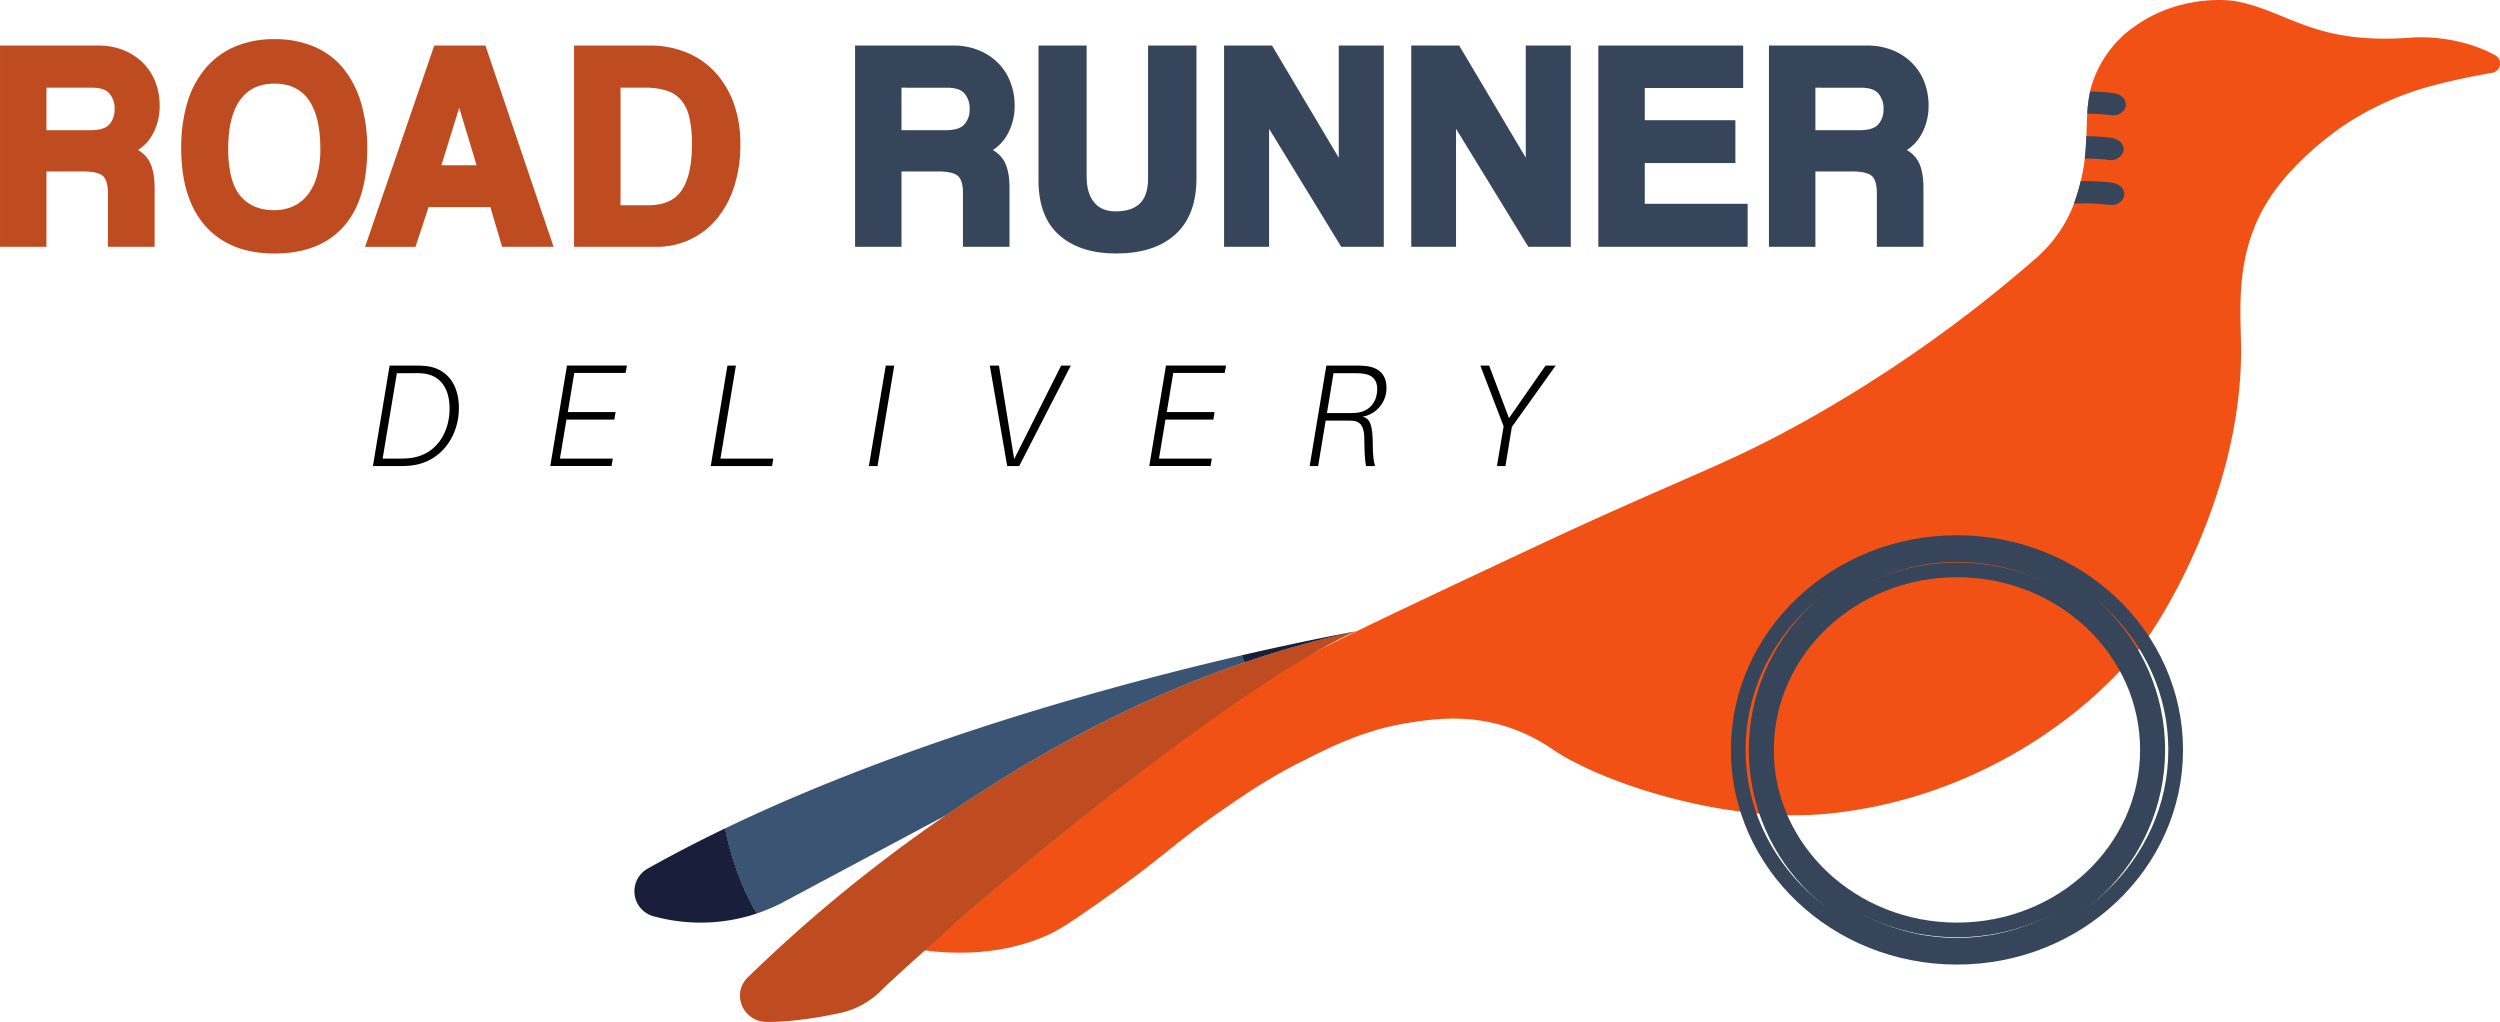 <svg xmlns="http://www.w3.org/2000/svg" xmlns:xlink="http://www.w3.org/1999/xlink" viewBox="0 0 1035.83 423.44"><defs><style>.cls-1{fill:#f15115;}.cls-2,.cls-7{fill:#36455a;}.cls-3,.cls-6{fill:#bf4c20;}.cls-4{fill:url(#Degradado_sin_nombre_184);}.cls-5{fill:none;stroke-width:6.09px;}.cls-5,.cls-7{stroke:#36455a;}.cls-5,.cls-6,.cls-7{stroke-miterlimit:10;}.cls-6{stroke:#bf4c20;}.cls-6,.cls-7{stroke-width:3.65px;}</style><radialGradient id="Degradado_sin_nombre_184" cx="412.31" cy="321.93" r="114.01" gradientUnits="userSpaceOnUse"><stop offset="0" stop-color="#3b5473"/><stop offset="1" stop-color="#3b5473"/><stop offset="1" stop-color="#191e3a"/></radialGradient></defs><g id="Capa_2" data-name="Capa 2"><g id="Capa_1-2" data-name="Capa 1"><path class="cls-1" d="M1032.49,30.18c-9.23,1.6-24.27,4.58-35.13,8.58a122.88,122.88,0,0,0-26,13.06c-2,1.35-20.22,13.65-31.13,30.5-14.64,22.6-11.76,46.6-11.68,62,.35,59.84-33,112.66-40.65,122.55-23.45,30.36-70.35,64.35-130.65,70.27-41.53,4.08-92.45-12.31-113.54-26.39a73.11,73.11,0,0,0-20.54-10c-15.95-4.79-29.86-2.77-39.09-1.33-18.3,2.86-31.17,9.23-44.91,16.17S516,329,505.41,336.34c-19.93,13.83-24.12,19.39-48.2,36.28-11.95,8.39-18,12.63-24,15.2-18.86,8.14-38.15,7.54-50.36,5.9,37.69-33.88,100.23-83.24,137-109.29,14-9.9,46.6-25.22,111.82-55.86,67.09-31.52,81.27-34.77,114.89-53.4a562.74,562.74,0,0,0,96.79-68,56.45,56.45,0,0,0,15.87-22.49c0-.07,0-.14.07-.2a82.19,82.19,0,0,0,4.49-18.71c.39-3.26.56-6.32.68-9.24h0l.06-1.69c.09-2.64.15-5.17.29-7.63A55.73,55.73,0,0,1,866,37.92c0-.08,0-.16,0-.25a46.38,46.38,0,0,1,16.38-25.22c.44-.35.91-.71,1.38-1C901.09-1.38,921.09-.57,927,.62c21.59,4.36,32.1,17.91,71.61,15,13.87-1,27.24,2.75,35.26,7.31A3.89,3.89,0,0,1,1032.49,30.18Z"/><path class="cls-2" d="M879.88,61.87a4.29,4.29,0,0,1-2,3.44,5.53,5.53,0,0,1-3.92,1,81.2,81.2,0,0,0-10.2-.63c.39-3.26.56-6.32.68-9.24h0a84.72,84.72,0,0,1,10.18.65C877.78,57.53,879.83,59.39,879.88,61.87Z"/><path class="cls-2" d="M880.81,43.31a4.29,4.29,0,0,1-1.95,3.43,5.55,5.55,0,0,1-3.9,1,82.31,82.31,0,0,0-10.12-.63A55.73,55.73,0,0,1,866,37.92a88.31,88.31,0,0,1,9.59.65C878.72,39,880.77,40.83,880.81,43.31Z"/><path class="cls-2" d="M880.19,80.48a4.34,4.34,0,0,1-2,3.43,5.54,5.54,0,0,1-3.92,1,84.76,84.76,0,0,0-11.59-.62c-1.06,0-2.18,0-3.41.1a81.8,81.8,0,0,0,2.82-9.33,87.8,87.8,0,0,1,12.82.63C878.08,76.13,880.14,78,880.19,80.48Z"/><path class="cls-3" d="M395.9,382.33H396c-6.91,6.22-26.14,23.3-31.08,28.24a33.92,33.92,0,0,1-17,9.19c-8.12,1.73-19.74,3.71-30.07,3.67-10,0-15-11.65-8-18.51a620.36,620.36,0,0,1,82.27-67.29l.15-.08c44.95-30.76,103.24-61.82,169.54-76C507.05,285.86,395.9,382.33,395.9,382.33Z"/><path class="cls-4" d="M561.84,261.59c-66.3,14.15-124.59,45.21-169.54,76l-.15.08L326,373a73.37,73.37,0,0,1-52.64,7.29l-2.14-.53a10.75,10.75,0,0,1-2.8-19.9C388.44,292.34,559.18,262.06,561.84,261.59Z"/><ellipse class="cls-5" cx="810.83" cy="310.71" rx="90.62" ry="85.9"/><ellipse class="cls-5" cx="810.83" cy="310.71" rx="83.2" ry="80.94"/><ellipse class="cls-5" cx="810.83" cy="310.71" rx="78.93" ry="74.6"/><path class="cls-6" d="M46.53,100.44V79.91q0-5.77-2.54-8.23c-1.7-1.64-4.85-2.46-9.47-2.46H17.42v31.22H1.83V20.7H40.75a25.67,25.67,0,0,1,9.65,1.74,22.43,22.43,0,0,1,7.45,4.8,20.68,20.68,0,0,1,4.79,7.33,24.81,24.81,0,0,1,1.68,9.19,22.09,22.09,0,0,1-2.95,11.47,15.93,15.93,0,0,1-8.49,7Q58,63.93,60.1,67.42t2.14,10.45v22.57ZM17.42,34.51V55.77h20.1q6.46,0,9.13-3A11,11,0,0,0,49.3,45.2a11.28,11.28,0,0,0-2.6-7.69q-2.6-3-8.6-3Z"/><path class="cls-6" d="M113.76,103.21Q96,103.21,86.44,92.4T76.91,61.29a63.07,63.07,0,0,1,2.42-18.14A37.61,37.61,0,0,1,86.5,29.52,31,31,0,0,1,98.05,21a39.34,39.34,0,0,1,15.71-2.95A39.45,39.45,0,0,1,129.41,21a29.73,29.73,0,0,1,11.49,8.58,39.25,39.25,0,0,1,7,13.76,63.72,63.72,0,0,1,2.43,18.31q0,20.66-9.42,31.11T113.76,103.21Zm0-14.3a20.42,20.42,0,0,0,8.08-1.62,18,18,0,0,0,6.65-4.92,23.9,23.9,0,0,0,4.44-8.47,41.09,41.09,0,0,0,1.62-12.25q0-14.17-5.31-21.5t-15.48-7.32q-10.17,0-15.6,7.32t-5.43,21.5q0,14.17,5.49,20.72T113.76,88.91Z"/><path class="cls-6" d="M209.4,100.44,204.55,84h-28.3l-5.43,16.45h-17L181.22,20.7h18.6l27,79.74ZM190.34,38.59h-.11L180.41,70.3h19.52Z"/><path class="cls-6" d="M239.67,100.44V20.7h29.69a37.41,37.41,0,0,1,14.32,2.7,31.41,31.41,0,0,1,11.26,7.74,36.35,36.35,0,0,1,7.34,12.26,47,47,0,0,1,2.65,16.33,55.31,55.31,0,0,1-2.36,16.63,38.21,38.21,0,0,1-6.76,12.86,30.29,30.29,0,0,1-24,11.22Zm28.88-13.57q10.5,0,15.24-6.78t4.74-20.36a50.53,50.53,0,0,0-1.15-11.53,18.76,18.76,0,0,0-3.76-7.87A14.79,14.79,0,0,0,277,35.89a30.63,30.63,0,0,0-9.82-1.38h-11.9V86.87Z"/><path class="cls-7" d="M400.81,100.44V79.91q0-5.77-2.54-8.23c-1.7-1.64-4.85-2.46-9.47-2.46H371.7v31.22H356.11V20.7H395a25.67,25.67,0,0,1,9.65,1.74,22.43,22.43,0,0,1,7.45,4.8,20.68,20.68,0,0,1,4.79,7.33,24.81,24.81,0,0,1,1.68,9.19,22.09,22.09,0,0,1-3,11.47,15.93,15.93,0,0,1-8.49,7q5.08,1.68,7.22,5.17t2.14,10.45v22.57ZM371.7,34.51V55.77h20.1q6.46,0,9.12-3a10.94,10.94,0,0,0,2.66-7.56,11.28,11.28,0,0,0-2.6-7.69q-2.6-3-8.6-3Z"/><path class="cls-7" d="M477.51,20.7h16.4V73.9q0,14.53-8.2,21.92t-23.33,7.39q-14,0-22.12-7t-8.15-21.38V20.7H448.4V73.3q0,7.45,3.58,11.77t10.17,4.33q15.36,0,15.36-15.5Z"/><path class="cls-7" d="M556.75,100.44,524,46.88v53.56H509V20.7h17L556.52,72V20.7h15v79.74Z"/><path class="cls-7" d="M634.26,100.44,601.45,46.88v53.56h-14.9V20.7h17L634,72V20.7h15v79.74Z"/><path class="cls-7" d="M664.06,100.44V20.7h56.37V34.63H679.66v17H717.2V65.73H679.66V86.27h42.62v14.17Z"/><path class="cls-7" d="M779.46,100.44V79.91q0-5.77-2.54-8.23c-1.7-1.64-4.85-2.46-9.47-2.46h-17.1v31.22H734.76V20.7h38.92a25.67,25.67,0,0,1,9.65,1.74,22.43,22.43,0,0,1,7.45,4.8,20.84,20.84,0,0,1,4.8,7.33,25,25,0,0,1,1.67,9.19,22.09,22.09,0,0,1-3,11.47,15.93,15.93,0,0,1-8.49,7q5.09,1.68,7.22,5.17t2.14,10.45v22.57ZM750.35,34.51V55.77h20.1q6.46,0,9.13-3a11,11,0,0,0,2.65-7.56,11.28,11.28,0,0,0-2.6-7.69q-2.6-3-8.6-3Z"/><path d="M190.13,169.16c0,11.28-7.2,22.56-20.25,23.77a48.87,48.87,0,0,1-5,.18H154.51l6.92-41.63h10.32a36.9,36.9,0,0,1,4.6.18C183.78,152.33,190.13,157.75,190.13,169.16Zm-3.86.12c0-9.23-4.59-13.76-10.49-14.48a28.62,28.62,0,0,0-4.25-.18h-7.09L158.54,190h7.09a36.09,36.09,0,0,0,4.59-.24C181.05,188.34,186.27,178.93,186.27,169.28Z"/><path d="M235.27,170.72h19.79l-.51,3.14H234.7L232,190h21.89l-.51,3.08H228l6.92-41.63h24.84l-.56,3.08H237.94Z"/><path d="M319.89,193.11H294.48l6.92-41.63h3.51L298.5,190h21.9Z"/><path d="M360,193.11,367,151.48h3.51l-6.92,41.63Z"/><path d="M417.32,193.11l-7.21-41.63h3.8l6.3,38.73,19.45-38.73h4l-21.38,41.63Z"/><path d="M483.44,170.72h19.8l-.51,3.14H482.88L480.21,190H502.1l-.51,3.08H476.18l6.92-41.63H508l-.57,3.08H486.11Z"/><path d="M564.49,172.66c3.17.66,4.25,3.37,4.31,11.82.05,4.64.39,7.06,1,8.63H566c-.34-1.81-.63-3.93-.74-11.65-.06-3.92-1.08-6.87-4.82-7.12-1.08-.06-2.21-.06-3.12-.06h-8.05l-3.12,18.83h-3.52l6.92-41.63h11.57a37.23,37.23,0,0,1,5.28.24c5,.67,8.05,3.62,8.05,8.81A12,12,0,0,1,564.49,172.66Zm6.12-11.47c0-3.8-2-5.79-5.56-6.33a31.31,31.31,0,0,0-4.42-.24h-8.11l-2.72,16.53H558c1.65,0,2.56,0,4-.12C566.93,170.6,570.61,167,570.61,161.19Z"/><path d="M623.75,193.11h-3.52L623,176.64l-9.65-25.16H617l8.22,21.78,15.15-21.78h4.19l-18.14,25.4Z"/></g></g></svg>